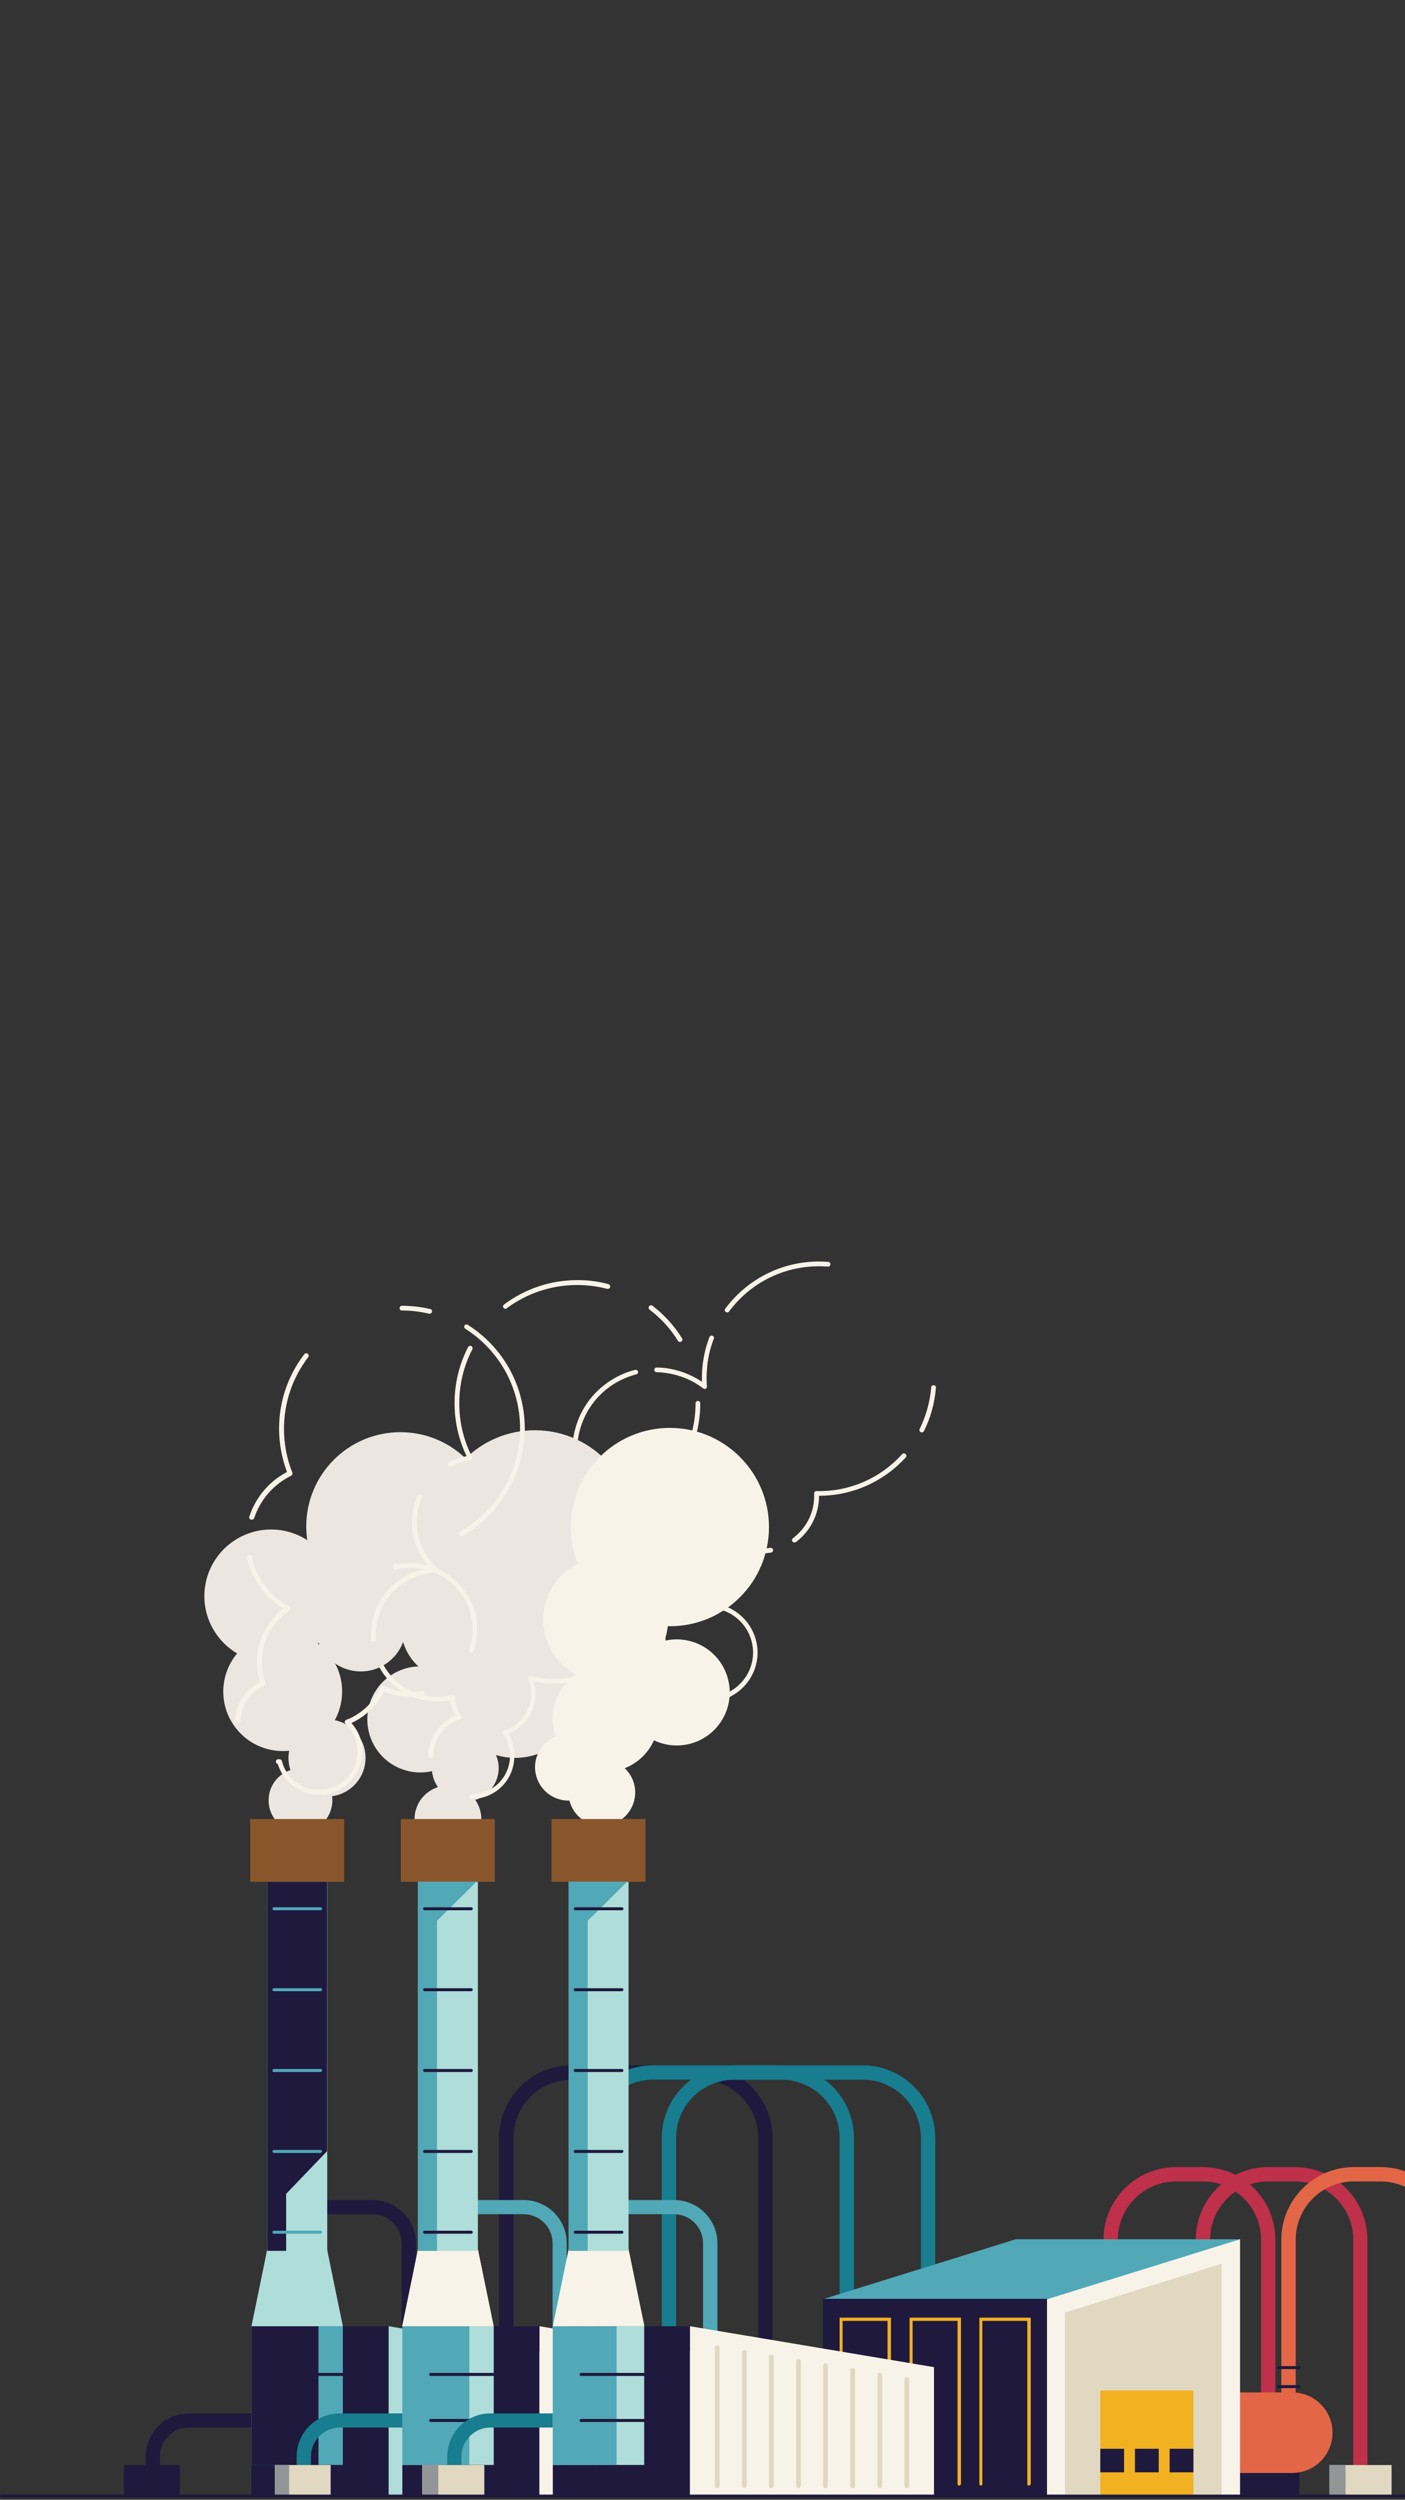 <svg width="375" height="667" viewBox="0 0 375 667" fill="none" xmlns="http://www.w3.org/2000/svg">
<rect x="0" y="0" width="375" height="667" fill="#333333" stroke="none"/>
<g clip-path="url(#clip0)">
<path d="M179.422 464.947C179.136 464.947 178.851 464.947 178.566 464.889C178.223 464.889 177.938 464.547 177.992 464.204C177.992 463.861 178.335 463.575 178.678 463.632C183.991 464.032 188.676 460.032 189.077 454.717C189.134 454.316 189.134 453.916 189.077 453.459C189.077 453.288 189.134 453.116 189.246 453.002C189.362 452.888 189.531 452.773 189.705 452.773C195.646 452.487 200.5 447.744 200.959 441.857C201.414 436.256 197.815 431.055 192.39 429.512C192.217 429.455 192.047 429.341 191.989 429.112C191.932 428.941 191.932 428.712 192.047 428.541C195.473 423.283 196.046 416.653 193.531 410.881C193.419 410.595 193.477 410.309 193.704 410.138C193.931 409.966 194.274 409.966 194.502 410.138C196.216 411.51 198.158 412.424 200.273 412.881C202.045 413.281 203.814 413.281 205.586 412.996C205.929 412.938 206.272 413.167 206.33 413.51C206.384 413.853 206.156 414.196 205.813 414.253C203.872 414.596 201.93 414.539 199.988 414.138C198.331 413.795 196.786 413.167 195.361 412.309C197.075 417.739 196.389 423.626 193.477 428.541C199.017 430.541 202.615 436.028 202.157 441.971C201.645 448.315 196.617 453.402 190.333 454.031C190.333 454.316 190.333 454.602 190.333 454.888C189.932 460.603 185.078 464.947 179.422 464.947ZM169.139 453.859C169.081 453.859 169.081 453.859 169.139 453.859C168.741 453.859 168.453 453.516 168.51 453.174C168.853 448.659 171.939 444.829 176.224 443.515C175.996 442.315 175.939 441.114 175.996 439.914C176.05 439.343 176.108 438.771 176.224 438.257C169.481 438.2 163.313 434.828 159.657 429.112C154.744 421.454 155.546 411.624 161.656 404.88C159.541 403.28 157.715 401.336 156.286 399.108C153.088 394.135 152.001 388.134 153.257 382.362C154.517 376.532 157.942 371.56 162.97 368.36C165.027 367.045 167.197 366.074 169.539 365.502C169.882 365.445 170.225 365.616 170.283 365.959C170.398 366.302 170.167 366.645 169.824 366.702C167.655 367.274 165.54 368.188 163.656 369.389C158.971 372.418 155.715 377.104 154.517 382.59C153.315 388.077 154.344 393.678 157.372 398.421C158.855 400.708 160.743 402.651 162.97 404.251C163.143 404.365 163.197 404.537 163.255 404.708C163.255 404.88 163.197 405.051 163.086 405.223C156.971 411.51 156 421.054 160.743 428.37C164.342 433.913 170.452 437.113 177.021 436.885C177.195 436.885 177.422 436.942 177.538 437.113C177.649 437.285 177.707 437.457 177.649 437.685C177.422 438.428 177.31 439.171 177.252 439.914C177.137 441.171 177.252 442.486 177.595 443.686C177.649 443.858 177.595 444.029 177.538 444.143C177.422 444.315 177.31 444.372 177.137 444.429C173.08 445.458 170.109 448.887 169.767 453.116C169.712 453.573 169.424 453.859 169.139 453.859ZM212.04 411.567C211.87 411.567 211.639 411.452 211.527 411.338C211.296 411.052 211.354 410.652 211.639 410.424C214.382 408.366 216.266 405.451 217.01 402.08C217.237 400.936 217.353 399.679 217.295 398.479C217.295 398.307 217.353 398.136 217.468 398.022C217.58 397.907 217.753 397.85 217.923 397.85C226.607 398.079 234.948 394.478 240.774 388.02C241.001 387.734 241.402 387.734 241.687 387.963C241.972 388.192 241.972 388.591 241.745 388.877C235.804 395.392 227.408 399.108 218.666 399.108H218.609C218.609 400.251 218.497 401.336 218.266 402.365C217.468 406.023 215.411 409.223 212.44 411.452C212.325 411.51 212.213 411.567 212.04 411.567ZM246.029 382.19C245.914 382.19 245.859 382.19 245.744 382.133C245.459 381.962 245.286 381.619 245.459 381.276C247.173 377.79 248.202 374.075 248.541 370.188C248.541 369.846 248.884 369.56 249.227 369.617C249.57 369.617 249.859 369.96 249.801 370.303C249.458 374.361 248.429 378.247 246.599 381.848C246.487 382.076 246.256 382.19 246.029 382.19ZM188.106 370.588C187.99 370.588 187.821 370.531 187.705 370.474C184.164 367.731 179.765 366.245 175.253 366.131C174.91 366.131 174.625 365.845 174.625 365.502C174.625 365.159 174.968 364.873 175.253 364.873C179.537 364.931 183.821 366.302 187.362 368.702C187.304 367.617 187.362 366.531 187.42 365.445C187.647 362.473 188.275 359.558 189.362 356.758C189.477 356.415 189.874 356.243 190.163 356.415C190.506 356.529 190.676 356.929 190.506 357.215C189.477 359.901 188.849 362.701 188.676 365.559C188.561 366.988 188.561 368.474 188.676 369.96C188.676 370.188 188.561 370.417 188.333 370.588C188.333 370.588 188.218 370.588 188.106 370.588ZM194.105 350.185C193.989 350.185 193.816 350.128 193.704 350.071C193.419 349.842 193.361 349.442 193.588 349.157C200.046 340.526 210.325 335.84 221.067 336.697C221.41 336.697 221.695 337.04 221.637 337.383C221.579 337.726 221.294 338.012 220.951 337.955C210.668 337.155 200.786 341.613 194.617 349.899C194.502 350.071 194.274 350.185 194.105 350.185Z" fill="#F7F3E8"/>
<path d="M97.564 469.062C97.564 474.72 92.937 479.35 87.281 479.35C81.626 479.35 76.998 474.72 76.998 469.062C76.998 463.404 81.626 458.775 87.281 458.775C92.991 458.775 97.564 463.347 97.564 469.062Z" fill="#ECE6E1"/>
<path d="M88.711 480.378C88.711 485.064 84.881 488.894 80.196 488.894C75.515 488.894 71.686 485.064 71.686 480.378C71.686 475.691 75.457 471.862 80.196 471.862C84.881 471.862 88.711 475.691 88.711 480.378Z" fill="#ECE6E1"/>
<path d="M132.009 407.28C132.009 421.168 120.755 432.427 106.873 432.427C92.991 432.427 81.741 421.168 81.741 407.28C81.741 393.392 92.991 382.134 106.873 382.134C120.755 382.134 132.009 393.392 132.009 407.28Z" fill="#ECE6E1"/>
<path d="M61.574 411.738C69.4 405.794 80.539 407.28 86.48 415.11C92.421 422.94 90.88 434.084 83.109 440.028C75.284 445.972 64.145 444.429 58.204 436.656C52.206 428.827 53.748 417.682 61.574 411.738Z" fill="#ECE6E1"/>
<path d="M108.245 435.513C107.332 442.143 101.275 446.772 94.652 445.858C88.025 444.943 83.398 438.885 84.311 432.255C85.224 425.626 91.281 420.996 97.908 421.911C104.477 422.825 109.104 428.941 108.245 435.513Z" fill="#ECE6E1"/>
<path d="M65.859 438.714C72.828 433.399 82.766 434.771 88.079 441.743C93.392 448.716 92.02 458.66 85.054 463.975C78.085 469.291 68.144 467.919 62.831 460.946C57.519 453.974 58.89 444.029 65.859 438.714Z" fill="#ECE6E1"/>
<path d="M133.095 471.748C133.095 476.663 129.096 480.664 124.184 480.664C119.271 480.664 115.272 476.663 115.272 471.748C115.272 466.833 119.271 462.833 124.184 462.833C129.096 462.833 133.095 466.833 133.095 471.748Z" fill="#ECE6E1"/>
<path d="M128.464 485.351C128.464 490.266 124.469 494.266 119.556 494.266C114.64 494.266 110.645 490.266 110.645 485.351C110.645 480.436 114.64 476.435 119.556 476.435C124.469 476.435 128.464 480.436 128.464 485.351Z" fill="#ECE6E1"/>
<path d="M169.196 408.081C169.196 422.712 157.372 434.542 142.747 434.542C128.125 434.542 116.301 422.712 116.301 408.081C116.301 393.45 128.125 381.62 142.747 381.62C157.372 381.62 169.196 393.45 169.196 408.081Z" fill="#ECE6E1"/>
<path d="M125.609 463.233C123.155 470.663 115.157 474.664 107.729 472.206C100.304 469.748 96.305 461.747 98.763 454.317C101.217 446.888 109.216 442.887 116.64 445.345C124.011 447.802 128.067 455.803 125.609 463.233Z" fill="#ECE6E1"/>
<path d="M108.53 440.486C105.043 433.514 107.844 424.998 114.814 421.455C121.783 417.968 130.294 420.769 133.835 427.742C137.322 434.714 134.521 443.23 127.551 446.773C120.527 450.259 112.013 447.459 108.53 440.486Z" fill="#ECE6E1"/>
<path d="M154.686 456.603C151.543 466.091 141.263 471.292 131.778 468.091C122.296 464.948 117.098 454.66 120.296 445.173C123.44 435.686 133.719 430.485 143.205 433.685C152.687 436.829 157.884 447.116 154.686 456.603Z" fill="#ECE6E1"/>
<path d="M160.628 471.519C160.628 476.434 156.628 480.435 151.716 480.435C146.804 480.435 142.804 476.434 142.804 471.519C142.804 466.604 146.804 462.604 151.716 462.604C156.628 462.604 160.628 466.604 160.628 471.519Z" fill="#F7F3E8"/>
<path d="M169.539 478.263C169.539 483.179 165.54 487.179 160.628 487.179C155.715 487.179 151.716 483.179 151.716 478.263C151.716 473.348 155.715 469.348 160.628 469.348C165.54 469.348 169.539 473.348 169.539 478.263Z" fill="#F7F3E8"/>
<path d="M205.243 407.452C205.243 422.083 193.419 433.913 178.794 433.913C164.168 433.913 152.344 422.083 152.344 407.452C152.344 392.821 164.168 380.99 178.794 380.99C193.419 380.99 205.243 392.878 205.243 407.452Z" fill="#F7F3E8"/>
<path d="M194.047 456.032C191.589 463.461 183.591 467.462 176.166 465.005C168.738 462.547 164.739 454.546 167.197 447.116C169.655 439.686 177.65 435.686 185.078 438.143C192.502 440.601 196.501 448.602 194.047 456.032Z" fill="#F7F3E8"/>
<path d="M148.977 464.947C145.49 457.974 148.291 449.458 155.26 445.915C162.227 442.429 170.741 445.229 174.282 452.202C177.765 459.174 174.968 467.69 167.998 471.233C160.97 474.777 152.46 471.919 148.977 464.947Z" fill="#F7F3E8"/>
<path d="M177.48 437.4C174.567 446.144 165.143 450.887 156.401 447.973C147.663 445.058 142.92 435.628 145.833 426.884C148.749 418.139 158.173 413.396 166.912 416.311C175.596 419.225 180.339 428.655 177.48 437.4Z" fill="#F7F3E8"/>
<path d="M185.135 383.619C185.078 383.619 185.02 383.619 184.962 383.619C184.619 383.505 184.449 383.162 184.507 382.819C185.247 380.076 185.648 377.275 185.648 374.417C185.648 374.075 185.933 373.789 186.276 373.789C186.619 373.789 186.904 374.075 186.904 374.417C186.904 377.389 186.507 380.361 185.705 383.162C185.705 383.448 185.42 383.619 185.135 383.619Z" fill="#F7F3E8"/>
<path d="M171.539 402.136C171.308 402.136 171.138 402.022 171.023 401.851C170.853 401.565 170.911 401.165 171.196 400.993C174.109 399.107 176.679 396.821 178.794 394.078C179.021 393.792 179.422 393.735 179.707 393.964C179.992 394.192 180.05 394.592 179.822 394.878C177.592 397.678 174.91 400.136 171.882 402.079C171.766 402.079 171.651 402.136 171.539 402.136Z" fill="#F7F3E8"/>
<path d="M168.796 420.597C168.511 420.597 168.283 420.425 168.168 420.139C166.341 414.367 162.169 409.566 156.686 407.051C156.401 406.937 156.286 406.651 156.343 406.366C156.401 406.08 156.628 405.851 156.914 405.851C160.285 405.565 163.54 404.708 166.684 403.394C167.027 403.279 167.37 403.394 167.54 403.737C167.655 404.079 167.54 404.422 167.197 404.594C164.627 405.737 161.884 406.48 159.144 406.88C164.057 409.738 167.767 414.31 169.481 419.796C169.597 420.139 169.424 420.482 169.081 420.597C168.911 420.597 168.853 420.597 168.796 420.597Z" fill="#F7F3E8"/>
<path d="M165.486 440.257C165.37 440.257 165.197 440.2 165.085 440.143C164.8 439.914 164.742 439.514 164.97 439.228C166.284 437.456 167.312 435.456 168.056 433.285C168.168 432.942 168.51 432.77 168.853 432.884C169.196 432.999 169.37 433.342 169.254 433.685C168.51 435.971 167.37 438.085 165.998 439.971C165.883 440.143 165.656 440.257 165.486 440.257Z" fill="#F7F3E8"/>
<path d="M125.898 479.978C125.555 479.978 125.27 479.692 125.27 479.349C125.27 479.006 125.555 478.72 125.898 478.72C131.554 478.72 136.123 474.148 136.123 468.49C136.123 466.375 135.495 464.375 134.293 462.661C134.182 462.489 134.124 462.261 134.239 462.089C134.294 461.917 134.467 461.746 134.636 461.689C138.921 460.317 141.779 456.431 141.779 451.916C141.779 450.544 141.494 449.23 140.978 447.972C140.863 447.744 140.92 447.515 141.094 447.287C141.263 447.115 141.494 447.058 141.722 447.115C148.063 448.944 154.744 447.858 160.115 444.029C160.4 443.801 160.801 443.915 160.97 444.201C161.201 444.486 161.086 444.886 160.801 445.058C155.43 448.83 148.803 450.144 142.465 448.601C142.75 449.63 142.92 450.773 142.92 451.859C142.92 456.603 140.065 460.832 135.665 462.546C136.751 464.318 137.264 466.318 137.264 468.433C137.38 474.834 132.24 479.978 125.898 479.978Z" fill="#F7F3E8"/>
<path d="M114.987 469.118C114.644 469.118 114.359 468.833 114.359 468.49C114.359 463.746 117.214 459.517 121.614 457.802C120.87 456.545 120.358 455.173 120.127 453.687C117.156 454.259 114.074 454.03 111.215 453.116C107.046 451.744 103.563 448.886 101.391 445.115C101.221 444.829 101.333 444.428 101.622 444.257C101.907 444.086 102.304 444.2 102.477 444.486C104.534 448.029 107.732 450.658 111.616 451.915C114.474 452.887 117.557 453.001 120.527 452.315C120.701 452.258 120.87 452.315 121.044 452.43C121.213 452.544 121.271 452.716 121.329 452.887C121.498 454.659 122.126 456.316 123.097 457.802C123.213 457.974 123.27 458.202 123.155 458.374C123.097 458.545 122.928 458.717 122.754 458.774C118.47 460.145 115.615 464.032 115.615 468.547C115.615 468.833 115.33 469.118 114.987 469.118Z" fill="#F7F3E8"/>
<path d="M99.676 438.142C99.333 438.142 99.048 437.913 99.048 437.57C98.879 435.17 99.164 432.827 99.904 430.541C102.076 423.911 108.017 419.224 114.872 418.425C113.673 417.167 112.645 415.738 111.843 414.138C109.501 409.452 109.331 403.965 111.389 399.107C111.501 398.764 111.901 398.65 112.244 398.764C112.587 398.878 112.702 399.278 112.587 399.621C110.645 404.136 110.815 409.223 113.045 413.566C113.958 415.395 115.215 417.053 116.814 418.482C116.987 418.653 117.099 418.939 116.987 419.167C116.871 419.396 116.644 419.567 116.413 419.567C109.501 419.796 103.333 424.368 101.163 430.941C100.477 433.055 100.192 435.284 100.362 437.456C100.362 437.799 100.077 438.085 99.676 438.142C99.734 438.142 99.734 438.142 99.676 438.142Z" fill="#F7F3E8"/>
<path d="M120.127 391.335C119.899 391.335 119.668 391.221 119.557 390.992C119.383 390.706 119.499 390.306 119.842 390.135C121.325 389.392 122.87 388.877 124.527 388.534C122.412 384.077 121.325 379.333 121.325 374.418C121.325 369.16 122.527 364.13 124.927 359.444C125.097 359.158 125.497 358.987 125.783 359.158C126.068 359.33 126.241 359.672 126.068 360.016C123.783 364.473 122.585 369.331 122.585 374.418C122.585 379.447 123.725 384.305 126.01 388.763C126.126 388.934 126.126 389.163 126.01 389.334C125.898 389.506 125.725 389.62 125.555 389.678C123.725 389.906 122.011 390.477 120.412 391.278C120.3 391.335 120.185 391.335 120.127 391.335Z" fill="#F7F3E8"/>
<path d="M134.922 349.214C134.748 349.214 134.521 349.099 134.406 348.985C134.178 348.699 134.236 348.299 134.521 348.07C140.235 343.841 146.973 341.555 154.116 341.555C156.914 341.555 159.714 341.898 162.4 342.641C162.743 342.755 162.912 343.098 162.855 343.441C162.743 343.784 162.4 343.955 162.057 343.898C159.483 343.213 156.802 342.87 154.059 342.87C147.204 342.87 140.689 345.041 135.207 349.099C135.207 349.214 135.037 349.214 134.922 349.214Z" fill="#F7F3E8"/>
<path d="M181.479 358.072C181.251 358.072 181.078 357.958 180.966 357.786C178.967 354.528 176.393 351.728 173.368 349.442C173.083 349.213 173.026 348.813 173.253 348.528C173.48 348.242 173.881 348.184 174.166 348.413C177.31 350.814 179.937 353.728 182.049 357.1C182.222 357.386 182.164 357.786 181.822 357.958C181.706 358.015 181.594 358.072 181.479 358.072Z" fill="#F7F3E8"/>
<path d="M123.043 409.909C122.812 409.909 122.585 409.794 122.469 409.566C122.3 409.28 122.415 408.88 122.7 408.708C132.64 403.108 138.809 392.591 138.809 381.161C138.809 370.302 133.326 360.358 124.184 354.528C123.898 354.357 123.783 353.957 124.014 353.671C124.184 353.385 124.584 353.271 124.869 353.499C134.409 359.558 140.065 369.902 140.065 381.218C140.065 393.049 133.665 404.022 123.328 409.851C123.27 409.908 123.155 409.909 123.043 409.909Z" fill="#F7F3E8"/>
<path d="M125.841 440.942C125.783 440.942 125.725 440.942 125.671 440.885C125.328 440.771 125.155 440.428 125.27 440.085C126.642 435.856 126.357 431.398 124.357 427.397C122.358 423.454 118.929 420.482 114.76 419.11C111.847 418.139 108.703 418.024 105.675 418.767C105.448 418.824 105.22 418.767 105.047 418.539C104.877 418.367 104.877 418.081 104.935 417.91L104.989 417.738C105.047 417.681 105.047 417.567 105.105 417.51C105.22 417.167 105.563 416.995 105.906 417.11C106.076 417.167 106.191 417.281 106.249 417.395C109.219 416.824 112.302 417.053 115.16 417.967C119.672 419.453 123.386 422.654 125.498 426.883C127.613 431.169 128.013 435.97 126.469 440.542C126.357 440.771 126.126 440.942 125.841 440.942Z" fill="#F7F3E8"/>
<path d="M85.166 478.892C80.084 478.892 75.627 475.52 74.142 470.662C73.856 470.604 73.628 470.319 73.628 470.033C73.628 469.69 73.913 469.404 74.256 469.404H74.599C74.885 469.404 75.168 469.576 75.226 469.862C76.37 474.434 80.427 477.577 85.166 477.577C90.822 477.577 95.392 473.005 95.392 467.347C95.392 464.489 94.251 461.86 92.194 459.917C92.021 459.745 91.966 459.574 92.021 459.346C92.078 459.117 92.194 458.946 92.421 458.888C92.937 458.717 93.392 458.488 93.851 458.26C97.276 456.545 100.019 453.687 101.56 450.201C101.618 450.03 101.733 449.915 101.903 449.858C102.076 449.801 102.246 449.801 102.419 449.858C103.105 450.201 103.733 450.43 104.303 450.601C106.989 451.516 109.844 451.687 112.645 451.173C112.988 451.116 113.33 451.344 113.388 451.687C113.442 452.03 113.215 452.373 112.872 452.43C109.902 453.002 106.819 452.773 103.903 451.859C103.448 451.687 102.932 451.516 102.477 451.287C100.763 454.773 97.962 457.631 94.479 459.403C94.251 459.517 94.02 459.631 93.793 459.745C95.677 461.86 96.763 464.546 96.763 467.404C96.648 473.748 91.508 478.892 85.166 478.892Z" fill="#F7F3E8"/>
<path d="M63.461 459.859C63.118 459.859 62.833 459.573 62.833 459.23C62.833 454.772 65.403 450.772 69.402 448.829C67.117 441.628 69.63 433.798 75.627 429.226C70.658 426.254 67.174 421.339 65.974 415.68C65.917 415.338 66.146 414.995 66.488 414.938C66.831 414.88 67.174 415.109 67.231 415.452C68.431 421.11 72.03 425.911 77.171 428.654C77.341 428.768 77.514 428.94 77.514 429.168C77.514 429.397 77.399 429.625 77.229 429.74C70.944 433.969 68.316 441.856 70.83 449C70.944 449.343 70.773 449.686 70.487 449.8C66.66 451.4 64.203 455.116 64.203 459.23C64.089 459.573 63.803 459.859 63.461 459.859Z" fill="#F7F3E8"/>
<path d="M67.116 405.508C67.059 405.508 67.002 405.508 66.945 405.451C66.602 405.337 66.43 404.994 66.545 404.651C68.259 399.507 71.8 395.278 76.598 392.763C75.226 389.049 74.485 385.162 74.485 381.219C74.485 373.96 76.829 367.045 81.225 361.33C81.456 361.044 81.853 360.987 82.138 361.215C82.427 361.444 82.481 361.844 82.254 362.13C78.027 367.674 75.8 374.303 75.8 381.276C75.8 385.276 76.54 389.163 78.027 392.935C78.142 393.22 78.027 393.563 77.742 393.735C73 396.078 69.458 400.136 67.802 405.165C67.63 405.337 67.402 405.508 67.116 405.508Z" fill="#F7F3E8"/>
<path d="M114.702 350.528C114.644 350.528 114.586 350.528 114.532 350.528C112.19 349.956 109.732 349.67 107.277 349.67C106.935 349.67 106.649 349.384 106.649 349.042C106.649 348.699 106.935 348.413 107.277 348.413C109.847 348.413 112.359 348.699 114.817 349.27C115.16 349.327 115.388 349.67 115.272 350.013C115.218 350.299 114.987 350.528 114.702 350.528Z" fill="#F7F3E8"/>
<path d="M137.037 665.953H133.207V570.45C133.207 559.762 141.891 551.075 152.575 551.075H186.85C197.53 551.075 206.214 559.762 206.214 570.45V665.953H202.388V570.45C202.388 561.877 195.418 554.904 186.85 554.904H152.575C144.006 554.904 137.037 561.877 137.037 570.45V665.953Z" fill="#1E193D"/>
<path d="M158.743 665.953H154.917V570.45C154.917 559.762 163.598 551.075 174.282 551.075H208.556C219.24 551.075 227.921 559.762 227.921 570.45V665.953H224.095V570.45C224.095 561.877 217.125 554.904 208.556 554.904H174.282C165.713 554.904 158.743 561.877 158.743 570.45V665.953Z" fill="#177D8F"/>
<path d="M180.45 665.953H176.624V570.45C176.624 559.762 185.305 551.075 195.989 551.075H230.263C240.947 551.075 249.628 559.762 249.628 570.45V665.953H245.802V570.45C245.802 561.877 238.832 554.904 230.263 554.904H195.989C187.42 554.904 180.45 561.877 180.45 570.45V665.953Z" fill="#177D8F"/>
<path d="M340.4 665.953H336.574V597.597C336.574 589.024 329.604 582.052 321.035 582.052H313.892C305.324 582.052 298.358 589.024 298.358 597.597V641.433H294.528V597.597C294.528 586.91 303.212 578.223 313.892 578.223H321.035C331.715 578.223 340.4 586.91 340.4 597.597V665.953Z" fill="#BF304A"/>
<path d="M346.799 657.719H330.232V665.953H346.799V657.719Z" fill="#1E193D"/>
<path d="M334.516 657.719H330.232V665.953H334.516V657.719Z" fill="#1E193D"/>
<path d="M365.019 665.953H361.193V597.597C361.193 589.024 354.224 582.052 345.655 582.052H338.516C329.947 582.052 322.977 589.024 322.977 597.597V641.433H319.151V597.597C319.151 586.91 327.832 578.223 338.458 578.223H345.597C356.281 578.223 364.965 586.91 364.965 597.597V665.953H365.019Z" fill="#BF304A"/>
<path d="M355.653 649.093C355.653 655.036 350.852 659.836 344.911 659.836H317.036C311.095 659.836 306.298 655.036 306.298 649.093C306.298 643.149 311.095 638.346 317.036 638.346H344.911C350.852 638.346 355.653 643.149 355.653 649.093Z" fill="#E36647"/>
<path d="M279.448 665.953H219.583V613.485L271.107 597.483H330.976L279.448 665.953Z" fill="#51A8B7"/>
<path d="M330.976 597.483L279.448 613.486V665.953H330.976V597.483Z" fill="#F7F3E8"/>
<path d="M326.063 603.998L284.249 617.029V665.949H326.063V603.998Z" fill="#E0D8C0"/>
<path d="M318.52 637.832H293.673V665.953H318.52V637.832Z" fill="#F2B120"/>
<path d="M300.015 653.379H293.673V659.666H300.015V653.379Z" fill="#1E193D"/>
<path d="M309.265 653.379H302.927V659.666H309.265V653.379Z" fill="#1E193D"/>
<path d="M318.523 653.379H312.182V659.666H318.523V653.379Z" fill="#1E193D"/>
<path d="M279.448 613.371H219.583V665.949H279.448V613.371Z" fill="#1E193D"/>
<path d="M255.969 663.208C255.742 663.208 255.569 663.035 255.569 662.808V619.258H243.575V662.808C243.575 663.035 243.401 663.208 243.174 663.208C242.947 663.208 242.773 663.035 242.773 662.808V618.401H256.485V662.808C256.37 663.035 256.197 663.208 255.969 663.208Z" fill="#F2B120"/>
<path d="M237.291 663.208C237.06 663.208 236.89 663.035 236.89 662.808V619.258H224.892V662.808C224.892 663.035 224.723 663.208 224.492 663.208C224.264 663.208 224.095 663.035 224.095 662.808V618.401H237.803V662.808C237.688 663.035 237.518 663.208 237.291 663.208Z" fill="#F2B120"/>
<path d="M274.593 663.208C274.366 663.208 274.193 663.039 274.193 662.808V619.258H262.199V662.808C262.199 663.039 262.025 663.208 261.798 663.208C261.567 663.208 261.397 663.039 261.397 662.808V618.401H275.106V662.808C275.052 663.039 274.821 663.208 274.593 663.208Z" fill="#F2B120"/>
<path d="M387.87 665.953H384.044V597.597C384.044 589.024 377.074 582.052 368.506 582.052H361.363C352.794 582.052 345.828 589.024 345.828 597.597V641.433H341.999V597.597C341.999 586.91 350.683 578.223 361.363 578.223H368.506C379.186 578.223 387.87 586.91 387.87 597.597V665.953Z" fill="#E36647"/>
<path d="M40.781 661.605C39.753 661.605 38.896 660.749 38.896 659.72V655.491C38.896 649.147 44.037 643.947 50.378 643.947H70.372C71.4 643.947 72.257 644.803 72.257 645.832C72.257 646.861 71.4 647.72 70.372 647.72H50.378C46.151 647.72 42.666 651.205 42.666 655.434V659.662C42.723 660.749 41.866 661.605 40.781 661.605Z" fill="#1E193D"/>
<path d="M47.979 657.719H33.069V665.953H47.979V657.719Z" fill="#1E193D"/>
<path d="M109.104 630.402C108.075 630.402 107.216 629.545 107.216 628.516V598.511C107.216 594.282 103.733 590.795 99.506 590.795H84.997C83.968 590.795 83.109 589.939 83.109 588.91C83.109 587.881 83.968 587.024 84.997 587.024H99.506C105.848 587.024 110.988 592.167 110.988 598.511V628.516C110.988 629.545 110.132 630.402 109.104 630.402Z" fill="#1E193D"/>
<path d="M103.733 620.686H79.341V665.949H103.733V620.686Z" fill="#1E193D"/>
<path d="M91.508 620.686H67.116V657.719H91.508V620.686Z" fill="#51A8B7"/>
<path d="M84.997 620.686H67.116V657.719H84.997V620.686Z" fill="#1E193D"/>
<path d="M91.508 657.719H67.116V666.007H91.508V657.719Z" fill="#1E193D"/>
<path d="M67.116 620.686H91.508L87.281 600.111H71.343L67.116 620.686Z" fill="#AFDDDA"/>
<path d="M87.339 502.096H71.343V600.569H87.339V502.096Z" fill="#AFDDDA"/>
<path d="M91.851 485.35H66.772V502.095H91.851V485.35Z" fill="#89562C"/>
<path d="M76.37 585.366V600.569H71.343V502.096H87.282V573.993L76.37 585.366Z" fill="#1E193D"/>
<path d="M103.733 620.686L168.853 631.602V665.949H103.733V620.686Z" fill="#AFDDDA"/>
<path d="M93.565 646.233H74.713C74.484 646.233 74.313 646.063 74.313 645.835C74.313 645.604 74.484 645.435 74.713 645.435H93.565C93.793 645.435 93.963 645.604 93.963 645.835C93.963 646.063 93.793 646.233 93.565 646.233Z" fill="#1E193D"/>
<path d="M93.565 633.946H74.713C74.484 633.946 74.313 633.774 74.313 633.546C74.313 633.317 74.484 633.146 74.713 633.146H93.565C93.793 633.146 93.963 633.317 93.963 633.546C93.963 633.774 93.793 633.946 93.565 633.946Z" fill="#1E193D"/>
<path d="M85.509 595.996H73.114C72.886 595.996 72.714 595.825 72.714 595.596C72.714 595.367 72.886 595.196 73.114 595.196H85.567C85.794 595.196 85.968 595.367 85.968 595.596C85.968 595.825 85.74 595.996 85.509 595.996Z" fill="#51A8B7"/>
<path d="M85.509 574.449H73.114C72.886 574.449 72.714 574.278 72.714 574.049C72.714 573.82 72.886 573.649 73.114 573.649H85.567C85.794 573.649 85.968 573.82 85.968 574.049C85.968 574.221 85.74 574.449 85.509 574.449Z" fill="#51A8B7"/>
<path d="M85.509 552.846H73.114C72.886 552.846 72.714 552.674 72.714 552.446C72.714 552.217 72.886 552.046 73.114 552.046H85.567C85.794 552.046 85.968 552.217 85.968 552.446C85.968 552.674 85.74 552.846 85.509 552.846Z" fill="#51A8B7"/>
<path d="M85.509 531.299H73.114C72.886 531.299 72.714 531.128 72.714 530.899C72.714 530.671 72.886 530.499 73.114 530.499H85.567C85.794 530.499 85.968 530.671 85.968 530.899C85.968 531.071 85.74 531.299 85.509 531.299Z" fill="#51A8B7"/>
<path d="M85.509 509.696H73.114C72.886 509.696 72.714 509.524 72.714 509.296C72.714 509.067 72.886 508.896 73.114 508.896H85.567C85.794 508.896 85.968 509.067 85.968 509.296C85.968 509.524 85.74 509.696 85.509 509.696Z" fill="#51A8B7"/>
<path d="M81.055 661.605C80.026 661.605 79.168 660.749 79.168 659.72V655.491C79.168 649.147 84.311 643.947 90.707 643.947H110.703C111.731 643.947 112.587 644.803 112.587 645.832C112.587 646.861 111.731 647.717 110.703 647.717H90.707C86.48 647.717 82.997 651.205 82.997 655.434V659.662C82.939 660.749 82.08 661.605 81.055 661.605Z" fill="#177D8F"/>
<path d="M88.252 657.719H73.342V665.949H88.252V657.719Z" fill="#E0D8C0"/>
<path d="M77.168 657.719H73.342V665.949H77.168V657.719Z" fill="#939597"/>
<path d="M149.373 630.401C148.345 630.401 147.489 629.544 147.489 628.515V598.511C147.489 594.281 144.003 590.795 139.776 590.795H125.266C124.238 590.795 123.382 589.938 123.382 588.909C123.382 587.88 124.238 587.023 125.266 587.023H139.776C146.118 587.023 151.258 592.167 151.258 598.511V628.515C151.258 629.544 150.402 630.401 149.373 630.401Z" fill="#51A8B7"/>
<path d="M143.945 620.686H119.553V665.949H143.945V620.686Z" fill="#1E193D"/>
<path d="M131.778 620.686H107.386V657.72H131.778V620.686Z" fill="#AFDDDA"/>
<path d="M125.267 620.686H107.386V657.72H125.267V620.686Z" fill="#51A8B7"/>
<path d="M131.778 657.719H107.386V666.007H131.778V657.719Z" fill="#1E193D"/>
<path d="M107.332 620.686H131.781L127.555 600.111H111.558L107.332 620.686Z" fill="#F7F3E8"/>
<path d="M127.551 502.096H111.558V600.569H127.551V502.096Z" fill="#AFDDDA"/>
<path d="M132.067 485.349H106.989V502.095H132.067V485.349Z" fill="#89562C"/>
<path d="M116.64 512.498V600.569H111.558V502.096H127.151L116.64 512.498Z" fill="#51A8B7"/>
<path d="M144.003 620.686L209.069 631.602V665.949H144.003V620.686Z" fill="#F7F3E8"/>
<path d="M151.203 663.895C150.861 663.895 150.575 663.609 150.575 663.266V626.459C150.575 626.116 150.861 625.831 151.203 625.831C151.546 625.831 151.832 626.116 151.832 626.459V663.266C151.832 663.609 151.546 663.895 151.203 663.895Z" fill="#E0D8C0"/>
<path d="M158.458 663.895C158.115 663.895 157.83 663.609 157.83 663.266V627.659C157.83 627.316 158.115 627.031 158.458 627.031C158.801 627.031 159.086 627.316 159.086 627.659V663.266C159.086 663.609 158.801 663.895 158.458 663.895Z" fill="#E0D8C0"/>
<path d="M165.655 663.895C165.312 663.895 165.027 663.609 165.027 663.266V628.859C165.027 628.516 165.312 628.23 165.655 628.23C165.998 628.23 166.283 628.516 166.283 628.859V663.266C166.283 663.609 165.998 663.895 165.655 663.895Z" fill="#E0D8C0"/>
<path d="M172.91 663.894C172.567 663.894 172.282 663.609 172.282 663.266V630.06C172.282 629.717 172.567 629.431 172.91 629.431C173.253 629.431 173.538 629.717 173.538 630.06V663.266C173.538 663.609 173.253 663.894 172.91 663.894Z" fill="#E0D8C0"/>
<path d="M180.165 663.895C179.822 663.895 179.537 663.606 179.537 663.263V631.259C179.537 630.916 179.822 630.63 180.165 630.63C180.508 630.63 180.793 630.916 180.793 631.259V663.263C180.793 663.606 180.508 663.895 180.165 663.895Z" fill="#E0D8C0"/>
<path d="M187.362 663.894C187.019 663.894 186.734 663.609 186.734 663.266V632.46C186.734 632.117 187.019 631.831 187.362 631.831C187.705 631.831 187.99 632.117 187.99 632.46V663.266C187.99 663.609 187.705 663.894 187.362 663.894Z" fill="#E0D8C0"/>
<path d="M194.617 663.895C194.274 663.895 193.989 663.609 193.989 663.266V633.717C193.989 633.374 194.274 633.089 194.617 633.089C194.96 633.089 195.245 633.374 195.245 633.717V663.266C195.245 663.609 194.96 663.895 194.617 663.895Z" fill="#E0D8C0"/>
<path d="M201.872 663.895C201.529 663.895 201.244 663.609 201.244 663.266V634.918C201.244 634.575 201.529 634.289 201.872 634.289C202.215 634.289 202.5 634.575 202.5 634.918V663.266C202.5 663.609 202.215 663.895 201.872 663.895Z" fill="#E0D8C0"/>
<path d="M133.777 646.233H114.929C114.698 646.233 114.529 646.063 114.529 645.835C114.529 645.604 114.698 645.435 114.929 645.435H133.777C134.008 645.435 134.178 645.604 134.178 645.835C134.236 646.063 134.063 646.233 133.777 646.233Z" fill="#1E193D"/>
<path d="M133.777 633.945H114.926C114.698 633.945 114.529 633.774 114.529 633.545C114.529 633.317 114.698 633.145 114.926 633.145H133.777C134.005 633.145 134.178 633.317 134.178 633.545C134.236 633.774 134.063 633.945 133.777 633.945Z" fill="#1E193D"/>
<path d="M125.779 595.997H113.327C113.099 595.997 112.926 595.826 112.926 595.597C112.926 595.369 113.099 595.197 113.327 595.197H125.779C126.01 595.197 126.18 595.369 126.18 595.597C126.18 595.826 126.01 595.997 125.779 595.997Z" fill="#1E193D"/>
<path d="M125.779 574.449H113.327C113.099 574.449 112.926 574.278 112.926 574.049C112.926 573.821 113.099 573.649 113.327 573.649H125.779C126.01 573.649 126.18 573.821 126.18 574.049C126.18 574.221 126.01 574.449 125.779 574.449Z" fill="#1E193D"/>
<path d="M125.779 552.846H113.327C113.099 552.846 112.926 552.675 112.926 552.446C112.926 552.218 113.099 552.046 113.327 552.046H125.779C126.01 552.046 126.18 552.218 126.18 552.446C126.18 552.675 126.01 552.846 125.779 552.846Z" fill="#1E193D"/>
<path d="M125.779 531.301H113.327C113.099 531.301 112.926 531.129 112.926 530.901C112.926 530.672 113.099 530.5 113.327 530.5H125.779C126.01 530.5 126.18 530.672 126.18 530.901C126.18 531.072 126.01 531.301 125.779 531.301Z" fill="#1E193D"/>
<path d="M125.779 509.697H113.327C113.099 509.697 112.926 509.526 112.926 509.297C112.926 509.068 113.099 508.897 113.327 508.897H125.779C126.01 508.897 126.18 509.068 126.18 509.297C126.18 509.526 126.01 509.697 125.779 509.697Z" fill="#1E193D"/>
<path d="M121.267 661.605C120.238 661.605 119.383 660.749 119.383 659.72V655.491C119.383 649.147 124.523 643.947 130.864 643.947H150.86C151.885 643.947 152.745 644.803 152.745 645.832C152.745 646.861 151.885 647.717 150.86 647.717H130.864C126.638 647.717 123.155 651.205 123.155 655.434V659.662C123.155 660.749 122.296 661.605 121.267 661.605Z" fill="#177D8F"/>
<path d="M129.266 657.719H112.702V665.949H129.266V657.719Z" fill="#E0D8C0"/>
<path d="M116.987 657.719H112.702V665.949H116.987V657.719Z" fill="#939597"/>
<path d="M189.535 630.401C188.506 630.401 187.647 629.544 187.647 628.515V598.511C187.647 594.281 184.164 590.795 179.938 590.795H165.428C164.399 590.795 163.544 589.938 163.544 588.909C163.544 587.88 164.399 587.023 165.428 587.023H179.938C186.279 587.023 191.477 592.167 191.477 598.511V628.515C191.477 629.544 190.618 630.401 189.535 630.401Z" fill="#51A8B7"/>
<path d="M184.164 620.686H159.772V665.949H184.164V620.686Z" fill="#1E193D"/>
<path d="M171.94 620.686H147.547V657.72H171.94V620.686Z" fill="#AFDDDA"/>
<path d="M164.569 620.686H147.547V657.72H164.569V620.686Z" fill="#51A8B7"/>
<path d="M171.94 657.719H147.547V666.007H171.94V657.719Z" fill="#1E193D"/>
<path d="M147.547 620.685H171.997L167.771 600.111H151.774L147.547 620.685Z" fill="#F7F3E8"/>
<path d="M167.767 502.096H151.774V600.569H167.767V502.096Z" fill="#AFDDDA"/>
<path d="M172.282 485.349H147.204V502.095H172.282V485.349Z" fill="#89562C"/>
<path d="M156.86 512.497V600.569H151.774V502.096H167.37L156.86 512.497Z" fill="#51A8B7"/>
<path d="M184.164 620.686L249.284 631.602V665.949H184.164V620.686Z" fill="#F7F3E8"/>
<path d="M191.419 663.895C191.076 663.895 190.791 663.609 190.791 663.266V626.459C190.791 626.116 191.076 625.83 191.419 625.83C191.762 625.83 192.047 626.116 192.047 626.459V663.266C192.047 663.609 191.762 663.895 191.419 663.895Z" fill="#E0D8C0"/>
<path d="M198.674 663.895C198.331 663.895 198.046 663.609 198.046 663.266V627.659C198.046 627.316 198.331 627.031 198.674 627.031C199.017 627.031 199.302 627.316 199.302 627.659V663.266C199.302 663.609 199.017 663.895 198.674 663.895Z" fill="#E0D8C0"/>
<path d="M205.871 663.895C205.528 663.895 205.243 663.609 205.243 663.266V628.859C205.243 628.516 205.528 628.23 205.871 628.23C206.214 628.23 206.499 628.516 206.499 628.859V663.266C206.499 663.609 206.214 663.895 205.871 663.895Z" fill="#E0D8C0"/>
<path d="M213.126 663.894C212.783 663.894 212.498 663.609 212.498 663.266V630.06C212.498 629.717 212.783 629.431 213.126 629.431C213.469 629.431 213.754 629.717 213.754 630.06V663.266C213.754 663.609 213.469 663.894 213.126 663.894Z" fill="#E0D8C0"/>
<path d="M220.323 663.895C219.98 663.895 219.695 663.606 219.695 663.263V631.259C219.695 630.916 219.98 630.63 220.323 630.63C220.666 630.63 220.951 630.916 220.951 631.259V663.263C221.009 663.606 220.724 663.895 220.323 663.895Z" fill="#E0D8C0"/>
<path d="M227.578 663.894C227.235 663.894 226.95 663.609 226.95 663.266V632.46C226.95 632.117 227.235 631.831 227.578 631.831C227.921 631.831 228.206 632.117 228.206 632.46V663.266C228.206 663.609 227.921 663.894 227.578 663.894Z" fill="#E0D8C0"/>
<path d="M234.833 663.895C234.49 663.895 234.205 663.609 234.205 663.266V633.717C234.205 633.374 234.49 633.088 234.833 633.088C235.175 633.088 235.461 633.374 235.461 633.717V663.266C235.461 663.609 235.175 663.895 234.833 663.895Z" fill="#E0D8C0"/>
<path d="M242.03 663.895C241.691 663.895 241.402 663.609 241.402 663.266V634.917C241.402 634.574 241.691 634.289 242.03 634.289C242.373 634.289 242.661 634.574 242.661 634.917V663.266C242.661 663.609 242.373 663.895 242.03 663.895Z" fill="#E0D8C0"/>
<path d="M173.997 646.233H155.087C154.86 646.233 154.687 646.063 154.687 645.835C154.687 645.604 154.86 645.435 155.087 645.435H173.997C174.224 645.435 174.394 645.604 174.394 645.835C174.451 646.063 174.224 646.233 173.997 646.233Z" fill="#1E193D"/>
<path d="M173.993 633.945H155.087C154.856 633.945 154.687 633.774 154.687 633.545C154.687 633.317 154.856 633.145 155.087 633.145H173.993C174.224 633.145 174.394 633.317 174.394 633.545C174.452 633.774 174.224 633.945 173.993 633.945Z" fill="#1E193D"/>
<path d="M165.998 595.997H153.542C153.315 595.997 153.145 595.825 153.145 595.597C153.145 595.368 153.315 595.197 153.542 595.197H165.998C166.226 595.197 166.395 595.368 166.395 595.597C166.395 595.825 166.226 595.997 165.998 595.997Z" fill="#1E193D"/>
<path d="M165.998 574.449H153.542C153.315 574.449 153.142 574.278 153.142 574.049C153.142 573.82 153.315 573.649 153.542 573.649H165.998C166.226 573.649 166.395 573.82 166.395 574.049C166.395 574.221 166.226 574.449 165.998 574.449Z" fill="#1E193D"/>
<path d="M165.998 552.846H153.542C153.315 552.846 153.142 552.674 153.142 552.446C153.142 552.217 153.315 552.046 153.542 552.046H165.998C166.226 552.046 166.395 552.217 166.395 552.446C166.395 552.674 166.226 552.846 165.998 552.846Z" fill="#1E193D"/>
<path d="M165.998 531.3H153.542C153.315 531.3 153.145 531.129 153.145 530.9C153.145 530.672 153.315 530.5 153.542 530.5H165.998C166.226 530.5 166.395 530.672 166.395 530.9C166.395 531.072 166.226 531.3 165.998 531.3Z" fill="#1E193D"/>
<path d="M165.998 509.697H153.542C153.315 509.697 153.145 509.525 153.145 509.297C153.145 509.068 153.315 508.896 153.542 508.896H165.998C166.226 508.896 166.395 509.068 166.395 509.297C166.395 509.525 166.226 509.697 165.998 509.697Z" fill="#1E193D"/>
<path d="M371.419 657.719H354.852V665.953H371.419V657.719Z" fill="#E0D8C0"/>
<path d="M359.136 657.719H354.852V665.953H359.136V657.719Z" fill="#939597"/>
<path d="M406.379 666.408H0.394C0.166 666.408 -0.006 666.238 -0.006 666.007C-0.006 665.78 0.166 665.61 0.394 665.61H406.379C406.607 665.61 406.78 665.78 406.78 666.007C406.838 666.18 406.664 666.408 406.379 666.408Z" fill="#1E193D"/>
<path d="M346.741 637.204H341.143C340.912 637.204 340.743 637.032 340.743 636.804C340.743 636.575 340.912 636.403 341.143 636.403H346.741C346.969 636.403 347.142 636.575 347.142 636.804C347.142 637.032 346.969 637.204 346.741 637.204Z" fill="#1E193D"/>
<path d="M346.741 632.117H341.143C340.912 632.117 340.743 631.945 340.743 631.717C340.743 631.488 340.912 631.316 341.143 631.316H346.741C346.969 631.316 347.142 631.488 347.142 631.717C347.142 631.945 346.969 632.117 346.741 632.117Z" fill="#1E193D"/>
</g>
<defs>
<clipPath id="clip0">
<rect width="375" height="667" fill="white"/>
</clipPath>
</defs>
</svg>

